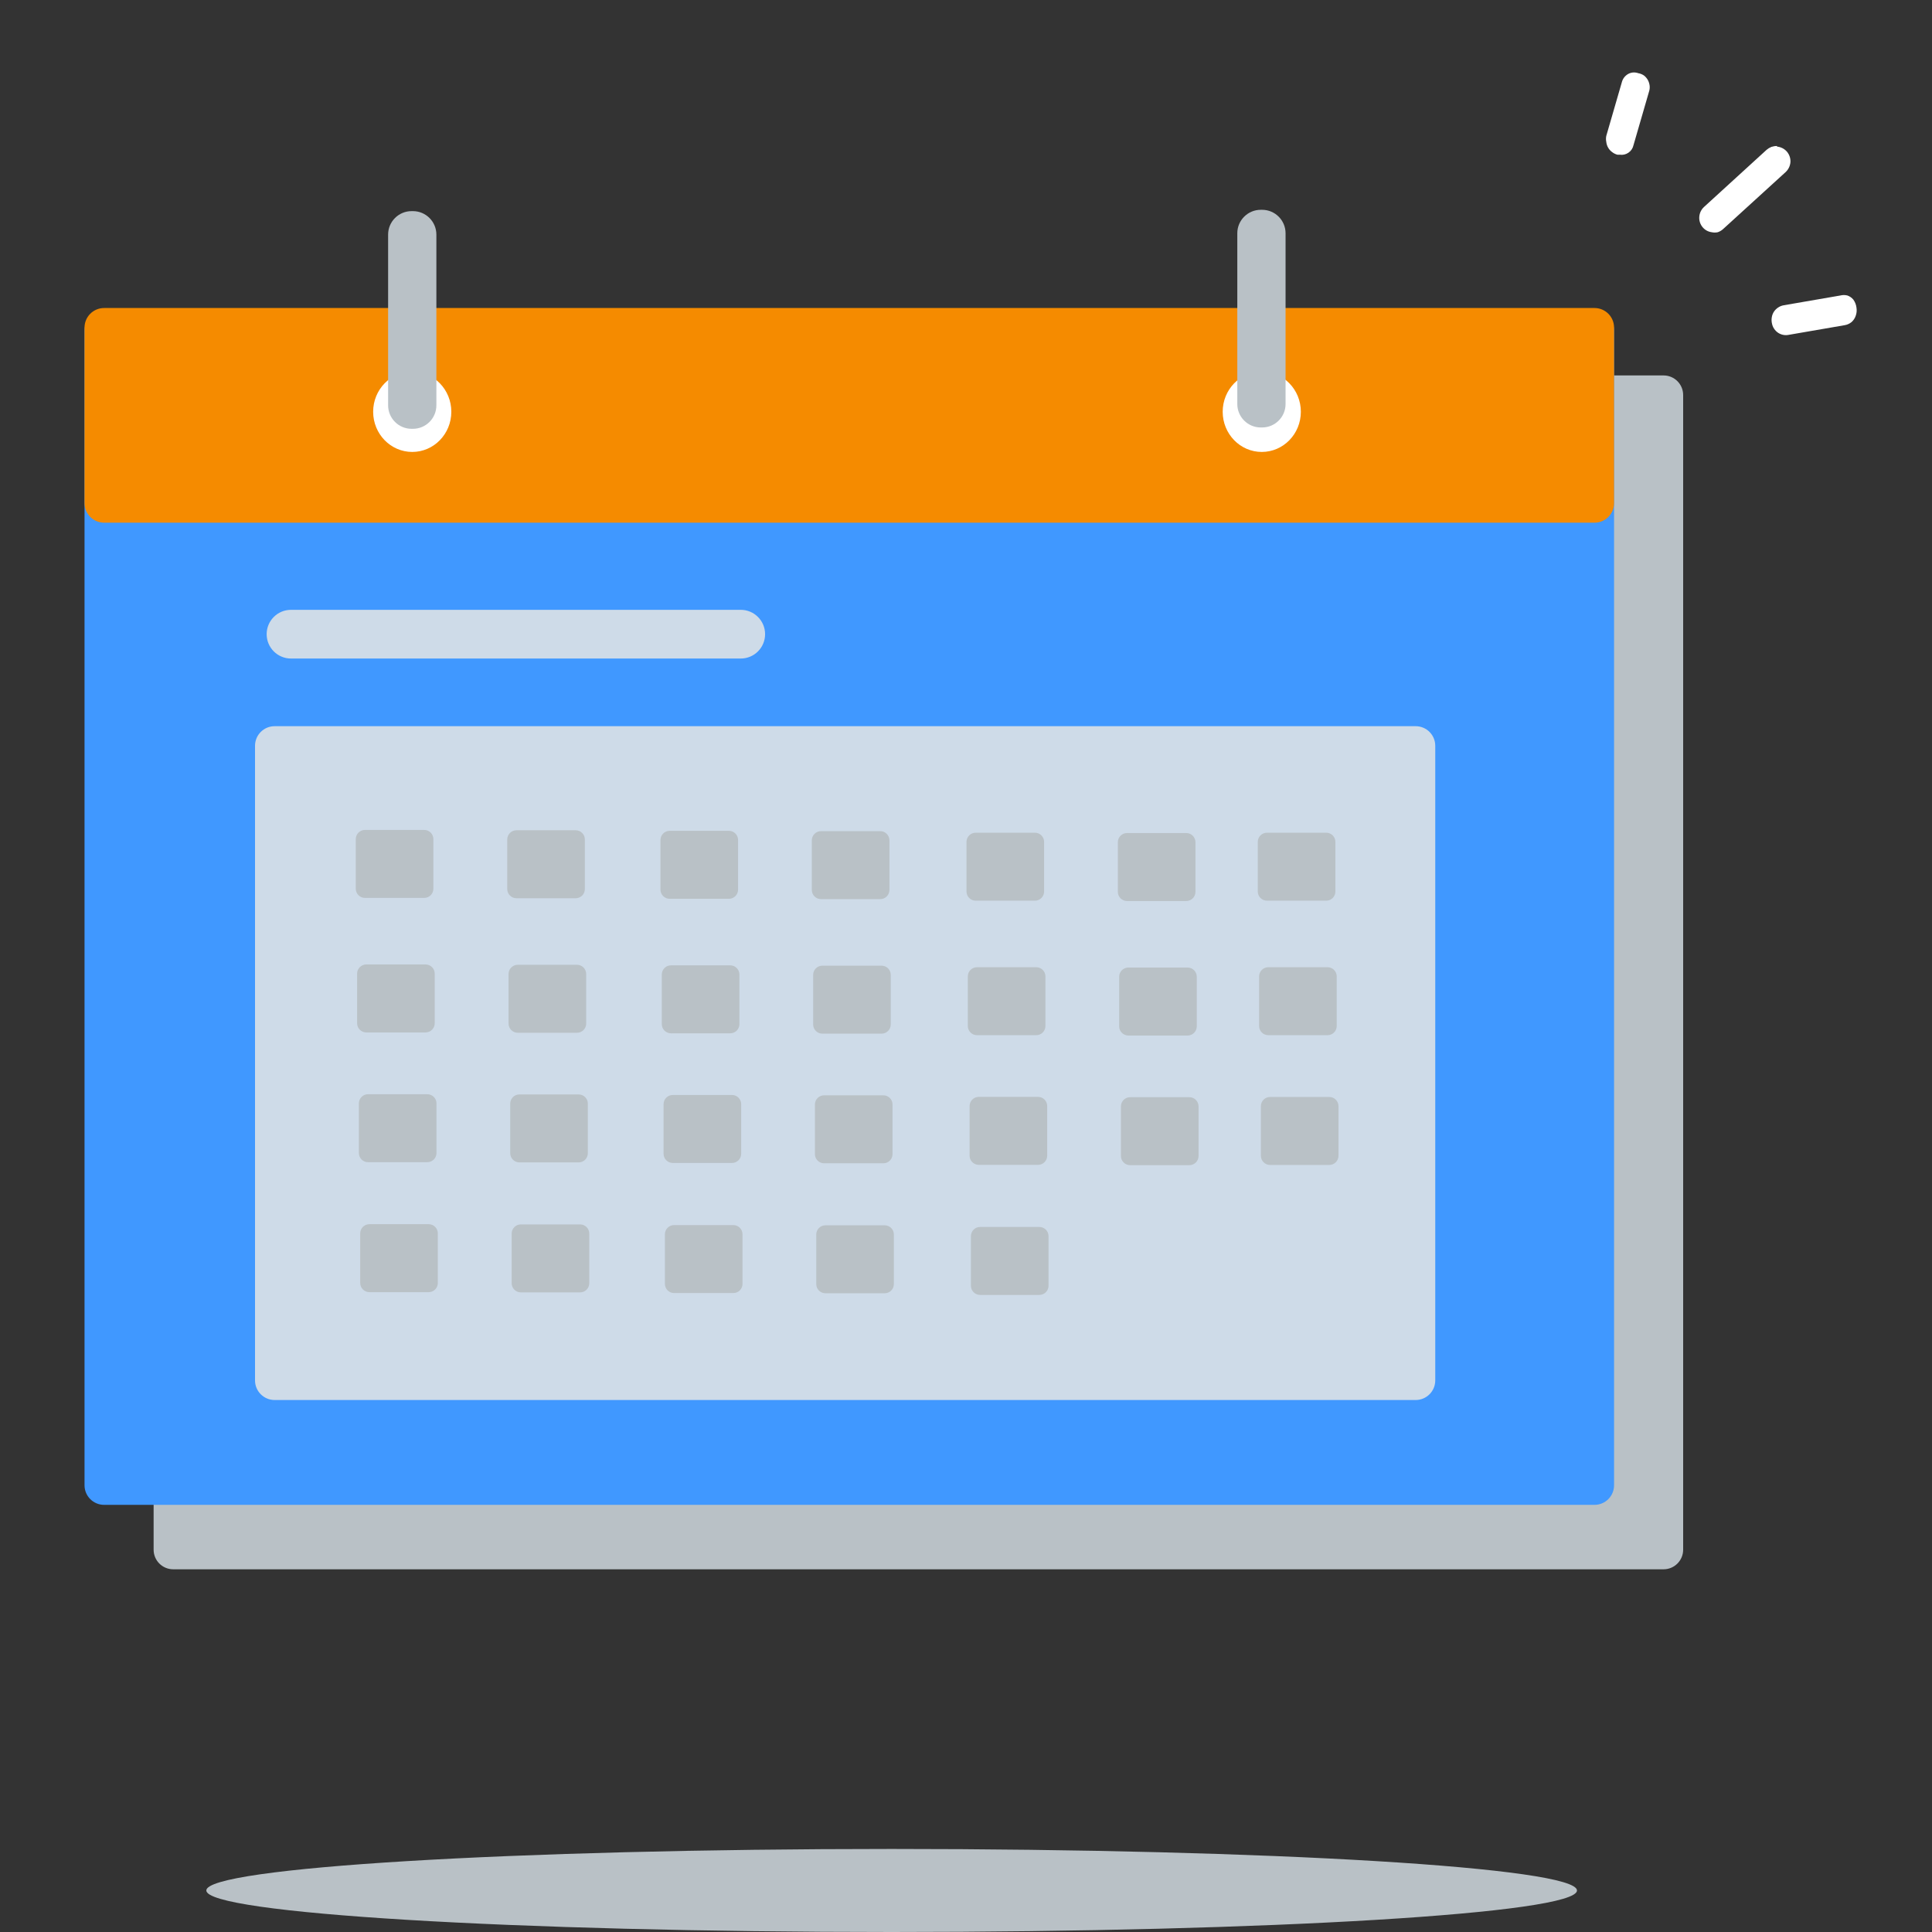 <svg width="160" height="160" viewBox="0 0 160 160" fill="none" xmlns="http://www.w3.org/2000/svg">
<rect x="0" y="0" width="160" height="160" fill="#333333" stroke="none"/>
<g clip-path="url(#clip0_2810_46706)">
<path d="M137.769 31.092H14.345C13.448 31.092 12.722 31.818 12.722 32.715V128.339C12.722 129.235 13.448 129.962 14.345 129.962H137.769C138.666 129.962 139.392 129.235 139.392 128.339V32.715C139.392 31.818 138.666 31.092 137.769 31.092Z" fill="#B9C1C6"/>
<path d="M132.048 25.756H8.623C7.727 25.756 7 26.483 7 27.379V123.003C7 123.899 7.727 124.626 8.623 124.626H132.048C132.944 124.626 133.67 123.899 133.67 123.003V27.379C133.67 26.483 132.944 25.756 132.048 25.756Z" fill="#4098FF"/>
<path d="M132.048 25.508H8.623C7.727 25.508 7 26.234 7 27.131V41.664C7 42.56 7.727 43.287 8.623 43.287H132.048C132.944 43.287 133.67 42.56 133.67 41.664V27.131C133.67 26.234 132.944 25.508 132.048 25.508Z" fill="#F58B00"/>
<path d="M34.14 37.428C35.928 37.428 37.377 35.938 37.377 34.1C37.377 32.262 35.928 30.771 34.14 30.771C32.352 30.771 30.903 32.262 30.903 34.1C30.903 35.938 32.352 37.428 34.14 37.428Z" fill="white"/>
<path d="M104.494 37.428C106.282 37.428 107.731 35.938 107.731 34.1C107.731 32.262 106.282 30.771 104.494 30.771C102.707 30.771 101.258 32.262 101.258 34.1C101.258 35.938 102.707 37.428 104.494 37.428Z" fill="white"/>
<path d="M34.196 17.485H34.085C33.012 17.485 32.142 18.356 32.142 19.429V33.568C32.142 34.641 33.012 35.512 34.085 35.512H34.196C35.269 35.512 36.139 34.641 36.139 33.568V19.429C36.139 18.356 35.269 17.485 34.196 17.485Z" fill="#B9C1C6"/>
<path d="M104.522 17.375H104.412C103.338 17.375 102.468 18.245 102.468 19.319V33.458C102.468 34.531 103.338 35.401 104.412 35.401H104.522C105.595 35.401 106.465 34.531 106.465 33.458V19.319C106.465 18.245 105.595 17.375 104.522 17.375Z" fill="#B9C1C6"/>
<path d="M117.239 60.14H22.743C21.847 60.14 21.12 60.866 21.12 61.763V114.32C21.12 115.216 21.847 115.943 22.743 115.943H117.239C118.136 115.943 118.862 115.216 118.862 114.32V61.763C118.862 60.866 118.136 60.14 117.239 60.14Z" fill="#CEDBE8"/>
<path d="M61.345 50.503H24.1C22.986 50.503 22.083 51.406 22.083 52.52C22.083 53.634 22.986 54.537 24.1 54.537H61.345C62.459 54.537 63.362 53.634 63.362 52.52C63.362 51.406 62.459 50.503 61.345 50.503Z" fill="#CEDBE8"/>
<path d="M35.13 68.731H30.225C29.805 68.731 29.464 69.072 29.464 69.493V73.6C29.464 74.02 29.805 74.361 30.225 74.361H35.13C35.551 74.361 35.891 74.02 35.891 73.6V69.493C35.891 69.072 35.551 68.731 35.13 68.731Z" fill="#B9C1C6"/>
<path d="M47.674 68.759H42.769C42.349 68.759 42.008 69.1 42.008 69.52V73.628C42.008 74.048 42.349 74.389 42.769 74.389H47.674C48.095 74.389 48.435 74.048 48.435 73.628V69.52C48.435 69.1 48.095 68.759 47.674 68.759Z" fill="#B9C1C6"/>
<path d="M60.364 68.805H55.458C55.038 68.805 54.697 69.145 54.697 69.566V73.674C54.697 74.094 55.038 74.434 55.458 74.434H60.364C60.784 74.434 61.125 74.094 61.125 73.674V69.566C61.125 69.145 60.784 68.805 60.364 68.805Z" fill="#B9C1C6"/>
<path d="M72.898 68.832H67.993C67.572 68.832 67.231 69.173 67.231 69.593V73.701C67.231 74.121 67.572 74.462 67.993 74.462H72.898C73.318 74.462 73.659 74.121 73.659 73.701V69.593C73.659 69.173 73.318 68.832 72.898 68.832Z" fill="#B9C1C6"/>
<path d="M85.707 68.961H80.802C80.382 68.961 80.041 69.302 80.041 69.722V73.83C80.041 74.25 80.382 74.591 80.802 74.591H85.707C86.128 74.591 86.469 74.25 86.469 73.83V69.722C86.469 69.302 86.128 68.961 85.707 68.961Z" fill="#B9C1C6"/>
<path d="M98.242 68.988H93.336C92.916 68.988 92.575 69.329 92.575 69.749V73.857C92.575 74.277 92.916 74.618 93.336 74.618H98.242C98.662 74.618 99.003 74.277 99.003 73.857V69.749C99.003 69.329 98.662 68.988 98.242 68.988Z" fill="#B9C1C6"/>
<path d="M109.831 68.961H104.925C104.505 68.961 104.164 69.302 104.164 69.722V73.83C104.164 74.25 104.505 74.591 104.925 74.591H109.831C110.251 74.591 110.592 74.25 110.592 73.83V69.722C110.592 69.302 110.251 68.961 109.831 68.961Z" fill="#B9C1C6"/>
<path d="M35.241 79.872H30.335C29.915 79.872 29.574 80.213 29.574 80.633V84.741C29.574 85.161 29.915 85.502 30.335 85.502H35.241C35.661 85.502 36.002 85.161 36.002 84.741V80.633C36.002 80.213 35.661 79.872 35.241 79.872Z" fill="#B9C1C6"/>
<path d="M47.784 79.899H42.878C42.458 79.899 42.117 80.24 42.117 80.66V84.768C42.117 85.189 42.458 85.529 42.878 85.529H47.784C48.204 85.529 48.545 85.189 48.545 84.768V80.66C48.545 80.24 48.204 79.899 47.784 79.899Z" fill="#B9C1C6"/>
<path d="M60.474 79.945H55.569C55.148 79.945 54.808 80.286 54.808 80.706V84.814C54.808 85.234 55.148 85.575 55.569 85.575H60.474C60.894 85.575 61.235 85.234 61.235 84.814V80.706C61.235 80.286 60.894 79.945 60.474 79.945Z" fill="#B9C1C6"/>
<path d="M73.008 79.973H68.103C67.683 79.973 67.342 80.313 67.342 80.734V84.841C67.342 85.262 67.683 85.603 68.103 85.603H73.008C73.429 85.603 73.769 85.262 73.769 84.841V80.734C73.769 80.313 73.429 79.973 73.008 79.973Z" fill="#B9C1C6"/>
<path d="M85.817 80.101H80.911C80.491 80.101 80.15 80.441 80.15 80.862V84.969C80.15 85.39 80.491 85.73 80.911 85.73H85.817C86.237 85.73 86.578 85.39 86.578 84.969V80.862C86.578 80.441 86.237 80.101 85.817 80.101Z" fill="#B9C1C6"/>
<path d="M98.351 80.128H93.446C93.025 80.128 92.685 80.469 92.685 80.889V84.997C92.685 85.417 93.025 85.758 93.446 85.758H98.351C98.771 85.758 99.112 85.417 99.112 84.997V80.889C99.112 80.469 98.771 80.128 98.351 80.128Z" fill="#B9C1C6"/>
<path d="M109.941 80.101H105.035C104.615 80.101 104.274 80.441 104.274 80.862V84.969C104.274 85.39 104.615 85.73 105.035 85.73H109.941C110.361 85.73 110.702 85.39 110.702 84.969V80.862C110.702 80.441 110.361 80.101 109.941 80.101Z" fill="#B9C1C6"/>
<path d="M35.387 90.618H30.482C30.061 90.618 29.721 90.959 29.721 91.379V95.487C29.721 95.907 30.061 96.248 30.482 96.248H35.387C35.807 96.248 36.148 95.907 36.148 95.487V91.379C36.148 90.959 35.807 90.618 35.387 90.618Z" fill="#B9C1C6"/>
<path d="M47.921 90.636H43.016C42.596 90.636 42.255 90.977 42.255 91.397V95.504C42.255 95.925 42.596 96.266 43.016 96.266H47.921C48.342 96.266 48.682 95.925 48.682 95.504V91.397C48.682 90.977 48.342 90.636 47.921 90.636Z" fill="#B9C1C6"/>
<path d="M60.621 90.682H55.715C55.295 90.682 54.954 91.022 54.954 91.443V95.55C54.954 95.971 55.295 96.311 55.715 96.311H60.621C61.041 96.311 61.382 95.971 61.382 95.55V91.443C61.382 91.022 61.041 90.682 60.621 90.682Z" fill="#B9C1C6"/>
<path d="M73.155 90.709H68.249C67.829 90.709 67.488 91.05 67.488 91.47V95.578C67.488 95.998 67.829 96.339 68.249 96.339H73.155C73.575 96.339 73.916 95.998 73.916 95.578V91.47C73.916 91.05 73.575 90.709 73.155 90.709Z" fill="#B9C1C6"/>
<path d="M85.964 90.838H81.059C80.639 90.838 80.298 91.179 80.298 91.599V95.707C80.298 96.127 80.639 96.468 81.059 96.468H85.964C86.385 96.468 86.725 96.127 86.725 95.707V91.599C86.725 91.179 86.385 90.838 85.964 90.838Z" fill="#B9C1C6"/>
<path d="M98.498 90.865H93.592C93.172 90.865 92.831 91.206 92.831 91.626V95.734C92.831 96.154 93.172 96.495 93.592 96.495H98.498C98.918 96.495 99.259 96.154 99.259 95.734V91.626C99.259 91.206 98.918 90.865 98.498 90.865Z" fill="#B9C1C6"/>
<path d="M110.087 90.847H105.182C104.762 90.847 104.421 91.187 104.421 91.608V95.715C104.421 96.136 104.762 96.477 105.182 96.477H110.087C110.508 96.477 110.848 96.136 110.848 95.715V91.608C110.848 91.187 110.508 90.847 110.087 90.847Z" fill="#B9C1C6"/>
<path d="M35.498 101.382H30.592C30.172 101.382 29.831 101.723 29.831 102.143V106.251C29.831 106.671 30.172 107.012 30.592 107.012H35.498C35.918 107.012 36.259 106.671 36.259 106.251V102.143C36.259 101.723 35.918 101.382 35.498 101.382Z" fill="#B9C1C6"/>
<path d="M48.041 101.4H43.135C42.715 101.4 42.374 101.741 42.374 102.161V106.269C42.374 106.689 42.715 107.03 43.135 107.03H48.041C48.461 107.03 48.801 106.689 48.801 106.269V102.161C48.801 101.741 48.461 101.4 48.041 101.4Z" fill="#B9C1C6"/>
<path d="M60.731 101.456H55.825C55.405 101.456 55.065 101.797 55.065 102.217V106.325C55.065 106.745 55.405 107.086 55.825 107.086H60.731C61.151 107.086 61.492 106.745 61.492 106.325V102.217C61.492 101.797 61.151 101.456 60.731 101.456Z" fill="#B9C1C6"/>
<path d="M73.265 101.474H68.36C67.939 101.474 67.599 101.814 67.599 102.235V106.342C67.599 106.763 67.939 107.103 68.36 107.103H73.265C73.685 107.103 74.026 106.763 74.026 106.342V102.235C74.026 101.814 73.685 101.474 73.265 101.474Z" fill="#B9C1C6"/>
<path d="M86.074 101.611H81.168C80.748 101.611 80.407 101.952 80.407 102.372V106.48C80.407 106.9 80.748 107.241 81.168 107.241H86.074C86.494 107.241 86.835 106.9 86.835 106.48V102.372C86.835 101.952 86.494 101.611 86.074 101.611Z" fill="#B9C1C6"/>
</g>
<path d="M73.842 160C105.188 160 130.599 158.46 130.599 156.561C130.599 154.662 105.188 153.123 73.842 153.123C42.497 153.123 17.086 154.662 17.086 156.561C17.086 158.46 42.497 160 73.842 160Z" fill="#B9C1C6"/>
<path d="M153.486 24.812C153.357 24.657 153.187 24.539 152.996 24.472C152.803 24.422 152.6 24.422 152.406 24.472L147.716 25.282C147.555 25.31 147.402 25.372 147.266 25.462C147.128 25.549 147.009 25.665 146.917 25.801C146.826 25.937 146.764 26.091 146.736 26.252C146.706 26.414 146.706 26.58 146.736 26.742C146.774 26.991 146.889 27.223 147.066 27.402C147.194 27.534 147.351 27.633 147.525 27.692C147.699 27.752 147.885 27.769 148.066 27.742L152.756 26.932C152.965 26.899 153.161 26.813 153.326 26.682C153.486 26.546 153.606 26.37 153.676 26.172C153.759 25.952 153.783 25.714 153.746 25.482C153.718 25.24 153.628 25.01 153.486 24.812Z" fill="white"/>
<path d="M135.676 6.062C135.539 6.013 135.392 5.993 135.246 6.002C135.098 6.014 134.955 6.058 134.826 6.132C134.701 6.204 134.591 6.3 134.503 6.416C134.416 6.531 134.352 6.662 134.316 6.802L133.026 11.252C132.991 11.417 132.991 11.588 133.026 11.752C133.043 11.918 133.094 12.078 133.176 12.222C133.258 12.368 133.371 12.494 133.506 12.592C133.637 12.695 133.786 12.77 133.946 12.812H134.146C134.399 12.85 134.657 12.789 134.866 12.642C135.076 12.498 135.222 12.28 135.276 12.032L136.566 7.582C136.618 7.424 136.635 7.257 136.616 7.092C136.595 6.928 136.545 6.769 136.466 6.622C136.385 6.479 136.276 6.354 136.146 6.252C136.005 6.156 135.845 6.091 135.676 6.062Z" fill="white"/>
<path d="M147.167 12.092C147.01 12.09 146.855 12.114 146.707 12.162C146.561 12.22 146.426 12.301 146.307 12.402L141.117 17.142C140.887 17.355 140.747 17.649 140.727 17.962C140.704 18.279 140.809 18.592 141.017 18.832C141.206 19.052 141.469 19.194 141.757 19.232C141.921 19.267 142.092 19.267 142.257 19.232C142.415 19.178 142.562 19.093 142.687 18.982L147.877 14.252C148.11 14.036 148.253 13.739 148.277 13.422C148.293 13.109 148.189 12.801 147.987 12.562C147.778 12.321 147.484 12.17 147.167 12.142V12.092Z" fill="white"/>
<defs>
<clipPath id="clip0_2810_46706">
<rect width="146.705" height="129.962" fill="white" transform="translate(7)"/>
</clipPath>
</defs>
</svg>
